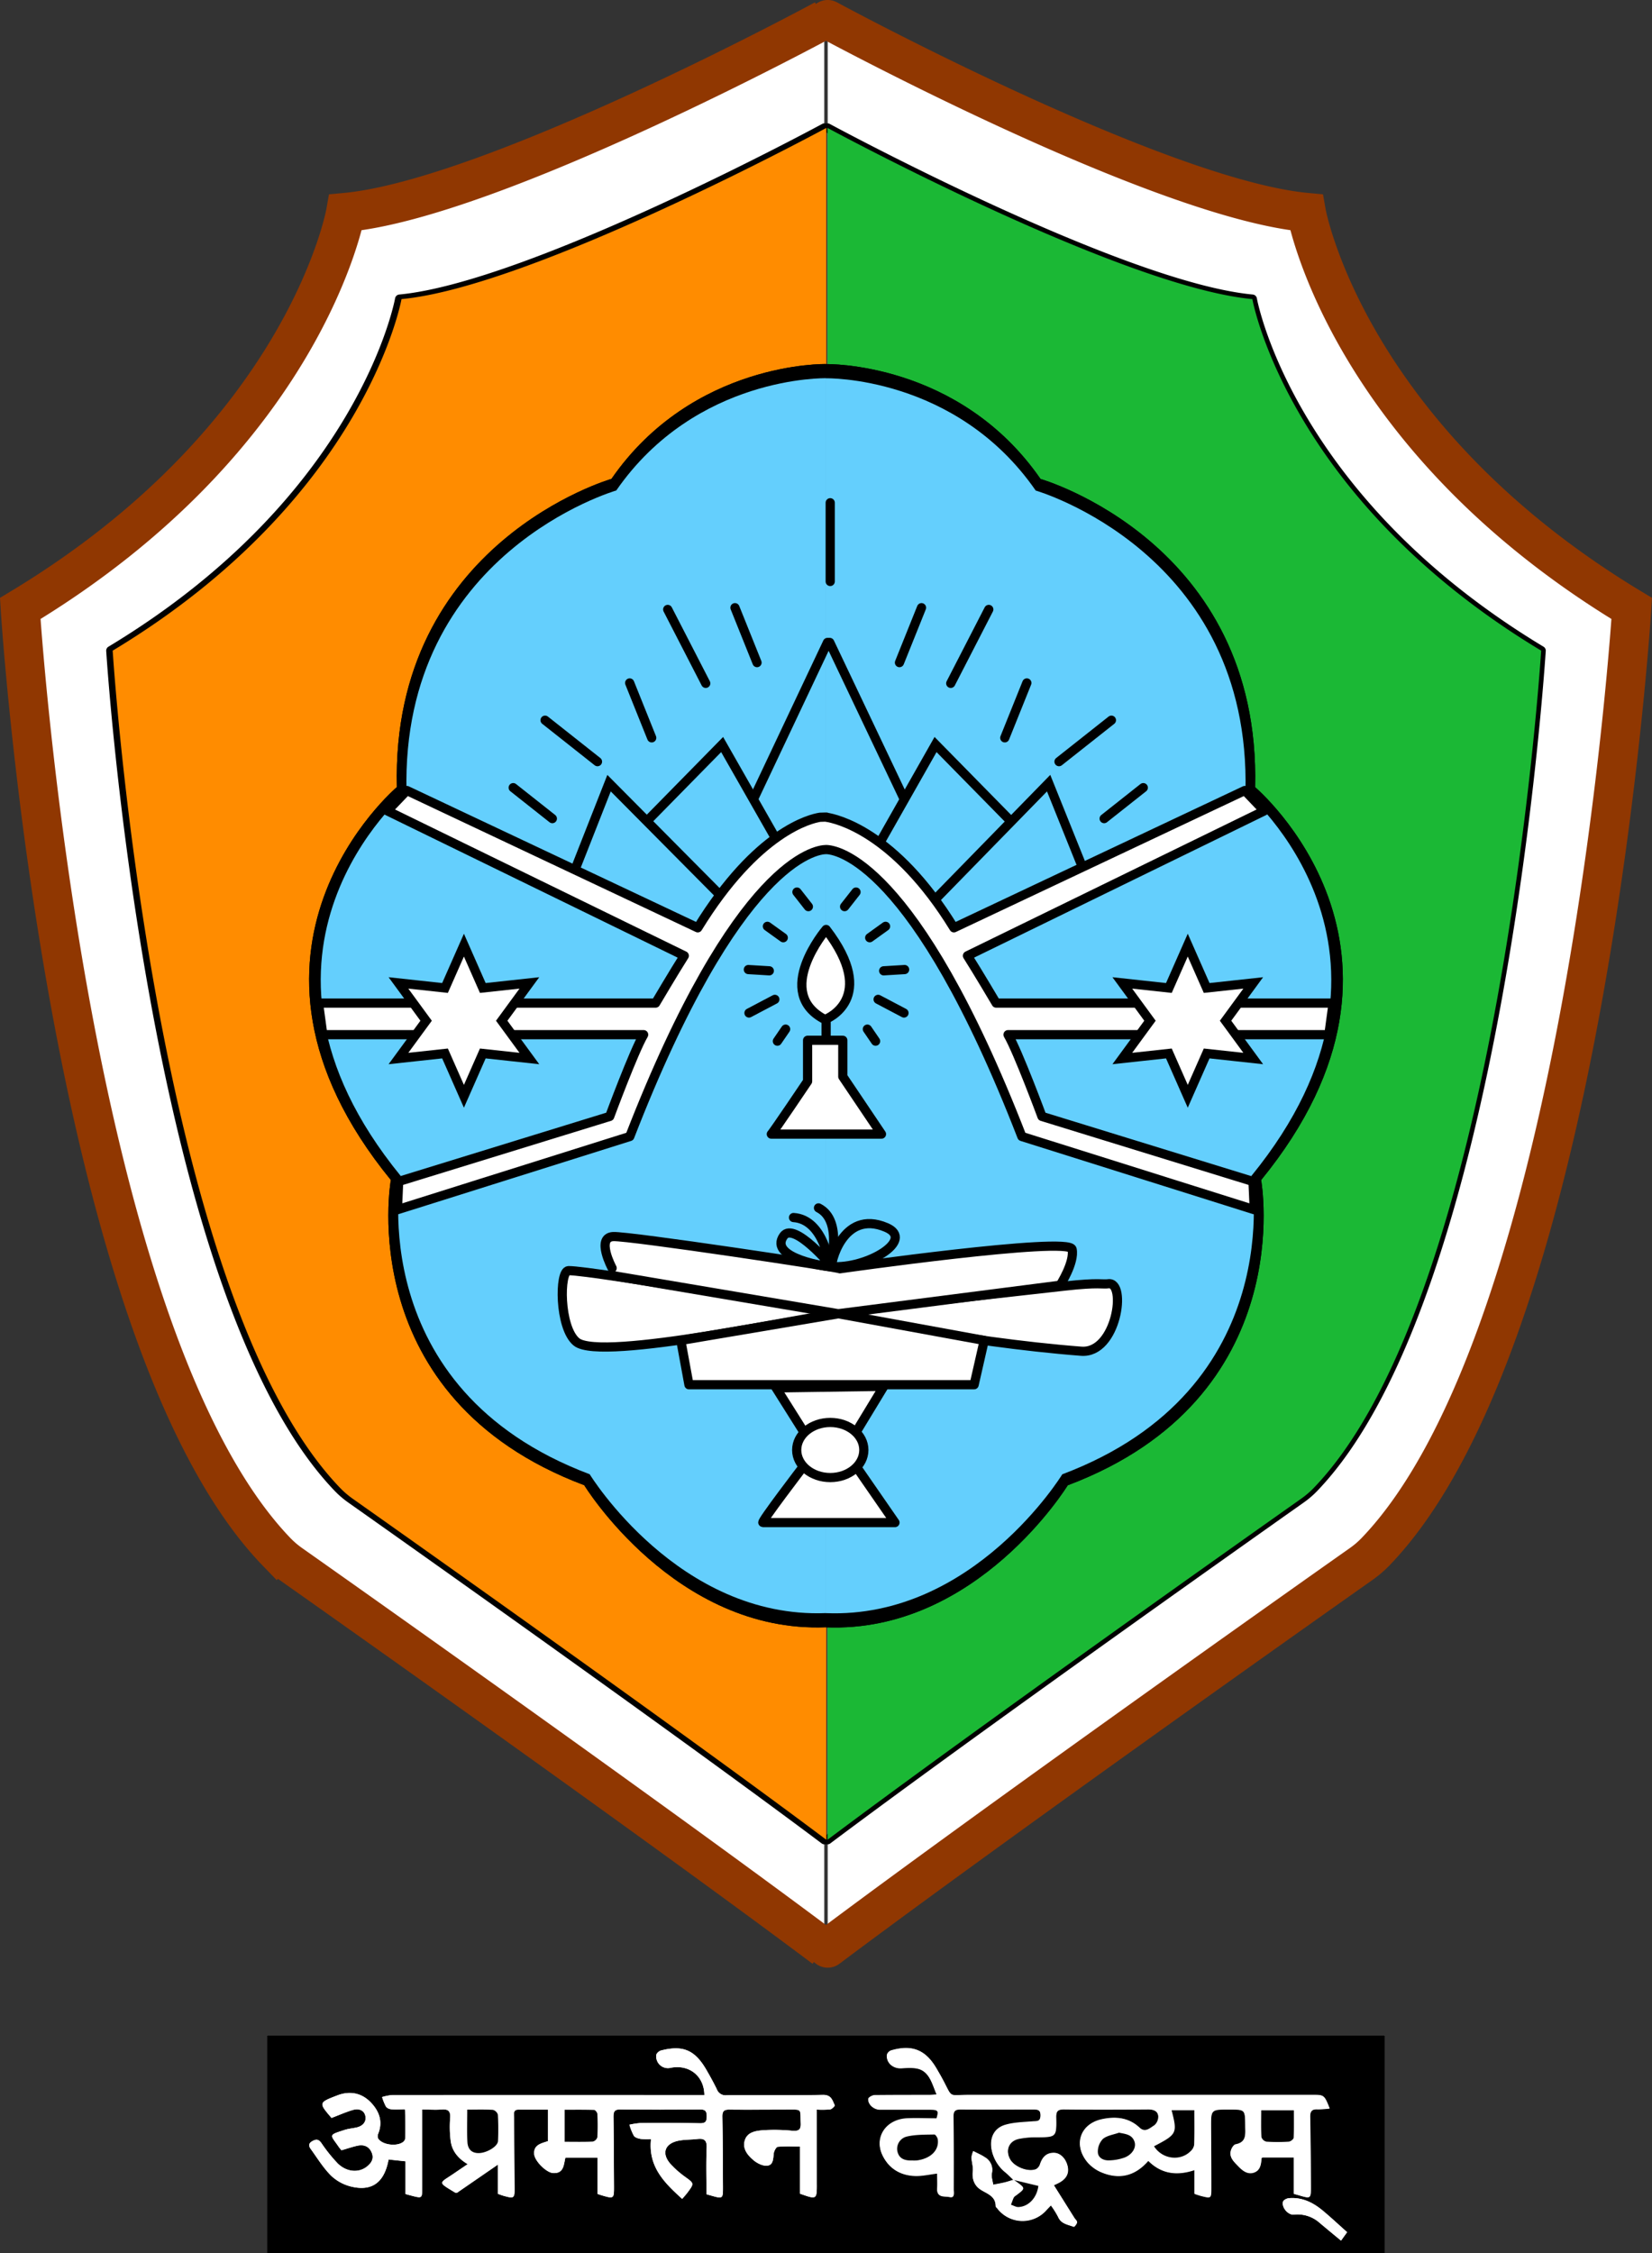 <svg xmlns="http://www.w3.org/2000/svg" viewBox="0 0 718.39 979.72">
  <rect x="0" y="0" width="718.39" height="979.72" fill="#333333" stroke="none"/>
  <defs>
    <style>
      .cls-12,.cls-8,.cls-9{fill:#fff}.cls-10,.cls-9{stroke-miterlimit:10}.cls-3,.cls-8{stroke-linecap:round}.cls-10,.cls-3{fill:none}.cls-10,.cls-3,.cls-8,.cls-9{stroke:#000;stroke-width:4px}.cls-3,.cls-8{stroke-linejoin:round}.cls-6{fill:#10fefc}.cls-7{fill:#64cffd}
    </style>
  </defs>
  <g id="Layer_2" data-name="Layer 2">
    <g id="_Group_" data-name="&lt;Group&gt;">
      <path id="_Path_" data-name="&lt;Path&gt;" d="M358.44 8.5S214.69 86.37 150.3 92.36c0 0-17.22 97.33-141.5 172.2 0 0 19.75 315.35 111.63 410.35a44.34 44.34 0 0 0 6.29 5.3c23.21 16.35 160.58 113.48 231.72 166.83" stroke-miterlimit="10" stroke="#903701" stroke-width="17" fill="#fff"/>
      <path id="_Path_2" data-name="&lt;Path&gt;" d="M359.94 847.04c71.14-53.35 208.51-150.48 231.72-166.83a44.34 44.34 0 0 0 6.29-5.3c91.88-95 111.63-410.35 111.63-410.35-124.28-74.87-141.5-172.2-141.5-172.2-64.39-6-208.14-83.86-208.14-83.86" stroke-linecap="round" stroke-miterlimit="10" stroke="#903701" stroke-width="17" fill="#fff"/>
      <path id="_Path_3" data-name="&lt;Path&gt;" class="cls-3" d="M511.34 78.06s-127.6 69.11-184.75 74.43c0 0-15.29 86.39-125.6 152.85 0 0 17.53 279.92 99.08 364.23a38.72 38.72 0 0 0 5.59 4.71c20.6 14.54 142.53 100.72 205.68 148.08" transform="translate(-152.81 -22.44)"/>
      <path id="_Path_4" data-name="&lt;Path&gt;" class="cls-3" d="M512.66 822.36C575.81 775 697.74 688.82 718.34 674.28a38.72 38.72 0 0 0 5.59-4.71C805.48 585.26 823 305.34 823 305.34c-110.31-66.46-125.6-152.85-125.6-152.85-57.15-5.32-184.75-74.43-184.75-74.43" transform="translate(-152.81 -22.44)"/>
      <path id="_Path_5" data-name="&lt;Path&gt;" d="M697.41 152.49c-57.15-5.32-184.75-74.43-184.75-74.43v744.3C575.81 775 697.74 688.82 718.34 674.28a38.72 38.72 0 0 0 5.59-4.71C805.48 585.26 823 305.34 823 305.34c-110.3-66.46-125.59-152.85-125.59-152.85z" transform="translate(-152.81 -22.44)" fill="#1bb835"/>
      <path id="_Path_6" data-name="&lt;Path&gt;" d="M306.47 674.28C327.07 688.82 449 775 512.15 822.36V78.06s-127.59 69.11-184.74 74.43c0 0-15.29 86.39-125.6 152.85 0 0 17.53 279.92 99.08 364.23a39.19 39.19 0 0 0 5.58 4.71z" transform="translate(-152.81 -22.44)" fill="#ff8c00"/>
      <g id="_Group_2" data-name="&lt;Group&gt;">
        <g id="_Group_3" data-name="&lt;Group&gt;">
          <path id="_Path_7" data-name="&lt;Path&gt;" d="M418.7 230.66s-95.93 27.59-93.3 134c0 0-84.1 71-2.63 170.83 0 0-17.08 94.61 84.1 132.72 0 0 39.43 64.39 105.13 61.76V180.72s-57.82-1.31-93.3 49.94z" transform="translate(-152.81 -22.44)"/>
          <path id="_Path_8" data-name="&lt;Path&gt;" d="M698.6 364.69c2.63-106.44-93.3-134-93.3-134-35.48-51.25-93.3-49.94-93.3-49.94V730c65.7 2.63 105.13-61.76 105.13-61.76 101.18-38.11 84.1-132.72 84.1-132.72 81.47-99.87-2.63-170.83-2.63-170.83z" transform="translate(-152.81 -22.44)"/>
        </g>
        <g id="_Group_4" data-name="&lt;Group&gt;">
          <path id="_Path_9" data-name="&lt;Path&gt;" class="cls-6" d="M420.8 235.7s-93.77 27-91.21 131c0 0-82.21 69.36-2.56 167 0 0-16.7 92.49 82.21 129.74 0 0 38.53 62.94 102.76 60.37V186.89s-56.52-1.28-91.2 48.81z" transform="translate(-152.81 -22.44)"/>
          <path id="_Path_10" data-name="&lt;Path&gt;" class="cls-6" d="M694.41 366.73c2.56-104-91.21-131-91.21-131-34.68-50.09-91.2-48.81-91.2-48.81v536.91c64.23 2.57 102.76-60.37 102.76-60.37C713.67 626.21 697 533.72 697 533.72c79.62-97.63-2.59-166.99-2.59-166.99z" transform="translate(-152.81 -22.44)"/>
        </g>
      </g>
      <g id="_Group_5" data-name="&lt;Group&gt;">
        <g id="_Group_6" data-name="&lt;Group&gt;">
          <path id="_Path_11" data-name="&lt;Path&gt;" d="M418.7 230.66s-95.93 27.59-93.3 134c0 0-84.1 71-2.63 170.83 0 0-17.08 94.61 84.1 132.72 0 0 39.43 64.39 105.13 61.76V180.72s-57.82-1.31-93.3 49.94z" transform="translate(-152.81 -22.44)"/>
          <path id="_Path_12" data-name="&lt;Path&gt;" d="M698.6 364.69c2.63-106.44-93.3-134-93.3-134-35.48-51.25-93.3-49.94-93.3-49.94V730c65.7 2.63 105.13-61.76 105.13-61.76 101.18-38.11 84.1-132.72 84.1-132.72 81.47-99.87-2.63-170.83-2.63-170.83z" transform="translate(-152.81 -22.44)"/>
        </g>
        <g id="_Group_7" data-name="&lt;Group&gt;">
          <path id="_Path_13" data-name="&lt;Path&gt;" class="cls-7" d="M420.8 235.7s-93.77 27-91.21 131c0 0-82.21 69.36-2.56 167 0 0-16.7 92.49 82.21 129.74 0 0 38.53 62.94 102.76 60.37V186.89s-56.52-1.28-91.2 48.81z" transform="translate(-152.81 -22.44)"/>
          <path id="_Path_14" data-name="&lt;Path&gt;" class="cls-7" d="M694.41 366.73c2.56-104-91.21-131-91.21-131-34.68-50.09-91.2-48.81-91.2-48.81v536.91c64.23 2.57 102.76-60.37 102.76-60.37C713.67 626.21 697 533.72 697 533.72c79.62-97.63-2.59-166.99-2.59-166.99z" transform="translate(-152.81 -22.44)"/>
        </g>
      </g>
      <g id="_Group_8" data-name="&lt;Group&gt;">
        <path id="_Path_15" data-name="&lt;Path&gt;" class="cls-8" d="M732.54 458.58H586s-8.11-13.72-12.48-20.58l129.08-63-8.47-8.85-126.5 59.7c-25.87-42.1-51.43-47.47-55.42-48.07v-.07h-.56l-2.24.07c-4 .6-27.31 6-53.17 48.07l-126.51-59.7-8.47 8.85 129.12 63c-4.36 6.86-12.47 20.58-12.47 20.58H291.32l1.87 13.73H432.7c-4.37 7.48-14.75 35.55-14.75 35.55l-91.78 28.28-.54 12.27 101.05-31.82c46.69-120.24 81-124.69 85.25-124.76s38.56 4.52 85.25 124.76l101.06 31.82-.55-12.27-91.77-28.28s-10.39-28.07-14.76-35.55h139.51z" transform="translate(-152.81 -22.44)"/>
        <path id="_Path_16" data-name="&lt;Path&gt;" class="cls-9" d="M218.17 443.81l12.03-16.44-20.25 2.2-8.21-18.63-8.22 18.63-20.25-2.2 12.03 16.44-12.03 16.43 20.25-2.2 8.22 18.63 8.21-18.63 20.25 2.2-12.03-16.43z"/>
        <path id="_Path_17" data-name="&lt;Path&gt;" class="cls-9" d="M500.08 443.81l-12.03-16.44 20.25 2.2 8.21-18.63 8.22 18.63 20.25-2.2-12.03 16.44 12.03 16.43-20.25-2.2-8.22 18.63-8.21-18.63-20.25 2.2 12.03-16.43z"/>
      </g>
      <path id="_Path_18" data-name="&lt;Path&gt;" class="cls-10" d="M470.79 377.26l-14.78-36.75-49.56 50.76"/>
      <path id="_Path_19" data-name="&lt;Path&gt;" class="cls-10" d="M439.6 357.08l-32.77-33.36-24.37 42.96"/>
      <path id="_Path_20" data-name="&lt;Path&gt;" stroke="#000" stroke-width="4" fill="none" stroke-linecap="round" stroke-miterlimit="10" d="M393.04 347.11l-32.22-67.78"/>
      <path id="_Path_21" data-name="&lt;Path&gt;" class="cls-10" d="M250.07 378.08l14.78-37.57 48.74 49.12"/>
      <path id="_Path_22" data-name="&lt;Path&gt;" class="cls-10" d="M281.26 357.08l32.77-33.36 23.55 41.32"/>
      <path id="_Path_23" data-name="&lt;Path&gt;" class="cls-3" d="M327.82 347.11l32.02-67.78"/>
      <path id="_Path_24" data-name="&lt;Path&gt;" class="cls-3" d="M361.03 252.82v-34.23"/>
      <g id="_Group_9" data-name="&lt;Group&gt;">
        <path id="_Path_25" data-name="&lt;Path&gt;" class="cls-3" d="M391.14 288.1l9.59-23.88"/>
        <path id="_Path_26" data-name="&lt;Path&gt;" class="cls-3" d="M436.94 320.81l9.59-23.87"/>
        <path id="_Path_27" data-name="&lt;Path&gt;" class="cls-3" d="M460.52 331.16l22.79-18.02"/>
        <path id="_Path_28" data-name="&lt;Path&gt;" class="cls-3" d="M480.15 355.93l17.02-13.46"/>
        <path id="_Path_29" data-name="&lt;Path&gt;" class="cls-3" d="M413.44 297.12l16.54-32.14"/>
      </g>
      <g id="_Group_10" data-name="&lt;Group&gt;">
        <path id="_Path_30" data-name="&lt;Path&gt;" class="cls-3" d="M329.2 288.1l-9.59-23.88"/>
        <path id="_Path_31" data-name="&lt;Path&gt;" class="cls-3" d="M283.4 320.81l-9.58-23.87"/>
        <path id="_Path_32" data-name="&lt;Path&gt;" class="cls-3" d="M259.82 331.16l-22.79-18.02"/>
        <path id="_Path_33" data-name="&lt;Path&gt;" class="cls-3" d="M240.19 355.93l-17.02-13.46"/>
        <path id="_Path_34" data-name="&lt;Path&gt;" class="cls-3" d="M306.9 297.12l-16.54-32.14"/>
      </g>
      <path id="_Path_35" data-name="&lt;Path&gt;" class="cls-8" d="M488.23 515.55h47.9l-16.82-25v-15.8H504v17.84s-14.75 21.94-15.77 22.96z" transform="translate(-152.81 -22.44)"/>
      <path id="_Path_36" data-name="&lt;Path&gt;" class="cls-8" d="M512.06 474.15v-8.65s23-9 0-38.93c0 0-23.57 27.62-.28 39.27" transform="translate(-152.81 -22.44)"/>
      <g id="_Group_11" data-name="&lt;Group&gt;">
        <path id="_Path_37" data-name="&lt;Path&gt;" class="cls-3" d="M372.25 387.86l-4.97 6.34"/>
        <path id="_Path_38" data-name="&lt;Path&gt;" class="cls-3" d="M385.1 402.76l-6.9 4.96"/>
        <path id="_Path_39" data-name="&lt;Path&gt;" class="cls-3" d="M393.38 421.56l-9.11.55"/>
        <path id="_Path_40" data-name="&lt;Path&gt;" class="cls-3" d="M393.11 440.45l-11.25-5.93"/>
        <path id="_Path_41" data-name="&lt;Path&gt;" class="cls-3" d="M380.76 452.7l-3.58-5.24"/>
      </g>
      <g id="_Group_12" data-name="&lt;Group&gt;">
        <path id="_Path_42" data-name="&lt;Path&gt;" class="cls-3" d="M346.56 387.86l4.97 6.34"/>
        <path id="_Path_43" data-name="&lt;Path&gt;" class="cls-3" d="M333.71 402.76l6.9 4.96"/>
        <path id="_Path_44" data-name="&lt;Path&gt;" class="cls-3" d="M325.43 421.56l9.11.55"/>
        <path id="_Path_45" data-name="&lt;Path&gt;" class="cls-3" d="M325.7 440.45l11.25-5.93"/>
        <path id="_Path_46" data-name="&lt;Path&gt;" class="cls-3" d="M338.05 452.7l3.59-5.24"/>
      </g>
      <g id="_Group_13" data-name="&lt;Group&gt;">
        <path id="_Path_47" data-name="&lt;Path&gt;" class="cls-8" d="M484.57 684.45H542l-16.76-24.24h-23.19s-18.55 24.24-17.48 24.24z" transform="translate(-152.81 -22.44)"/>
        <path id="_Path_48" data-name="&lt;Path&gt;" class="cls-8" d="M517.41 593.66c-2.18.27 53.69 12.27 105.59 16.29 15.47 1.2 19.9-30.55 11.73-29.33-2.34.35-4-.68-18.88 1C578.71 585.74 514.8 593 514.8 593s-103.6-18.09-114.75-18.09c-4.08 0-4.13 24.8 3.45 31 10.73 8.79 101.66-11.44 113.91-12.25z" transform="translate(-152.81 -22.44)"/>
        <path id="_Path_49" data-name="&lt;Path&gt;" class="cls-8" d="M419 573.81s-7.15-13.3.44-13.71c6.9-.36 98.67 13.46 98.58 14 0 0 99.8-14.19 101-8.48s-5.22 15.64-5.22 15.64l-96.46 12.39L418.9 577" transform="translate(-152.81 -22.44)"/>
        <path id="_Path_50" data-name="&lt;Path&gt;" class="cls-8" d="M428 582.81l-4.39 19.27H299.6l-3.54-19.27 68.55-11.59L428 582.81z"/>
        <path id="_Path_51" data-name="&lt;Path&gt;" class="cls-9" d="M372.63 622.06l11.71-19.29-46.84.69 11.71 18.6"/>
        <ellipse id="_Path_52" data-name="&lt;Path&gt;" class="cls-8" cx="361.05" cy="630.46" rx="14.6" ry="11.98"/>
      </g>
      <path id="_Path_54" data-name="&lt;Path&gt;" class="cls-3" d="M514.58 573.14c-.92-.07 4.28-25.27 23.63-17 12.79 5.47-8.57 18.09-23.63 17z" transform="translate(-152.81 -22.44)"/>
      <path id="_Path_55" data-name="&lt;Path&gt;" class="cls-3" d="M508.74 547.63c11 5.57 4.91 25.49 4.91 25.49" transform="translate(-152.81 -22.44)"/>
      <path id="_Path_56" data-name="&lt;Path&gt;" class="cls-3" d="M514.58 573.14s-16.44-19.71-21-13.33c-7 9.81 20.13 13.66 20.08 13.31 0 0-2.35-20.4-15.78-21.3" transform="translate(-152.81 -22.44)"/>
    </g>
  </g>
  <g id="Layer_3" data-name="Layer 3">
    <path class="cls-12" d="M268.93 1002.17h486.14v-94.88H268.93z" transform="translate(-152.81 -22.44)"/>
    <path d="M268.93 1002.17v-94.88h486.14v94.88zm324.62-32c-1.29.38-2.57.82-3.87 1.14-1.65.39-3.33.69-5 1-.22-1.69-.87-3.45-.59-5a6.26 6.26 0 0 0-3-6.94c-1.45-1-3.09-1.65-5.06-2.69a10 10 0 0 0-.79 2.79c.09 2 .8 4.08.58 6-.41 3.56.77 6.35 3.64 8.1s6.35 2.8 6.31 7.11c0 .26.39.53.6.79a13.82 13.82 0 0 0 21.45.83l1.94-2.05a37.42 37.42 0 0 1 3.14 5c1.31 3.11 4.28 3.36 6.82 4.32.23.08 1.32-1.2 1.41-1.92s-.77-1.29-1.19-2l-8.92-14.19c1.16-.57 1.78-.83 2.36-1.15 2.69-1.5 4.3-3.61 3.67-6.86-.67-3.43-3.11-6-6-6-3.29 0-5 1.94-6 4.93a3.73 3.73 0 0 1-1.74 2.19c-3.51 1.36-9.36-1-11.26-4.26-2.24-3.88-.75-7.94 3.58-9a35.24 35.24 0 0 1 7.69-.71c8.77-.08 8.86 0 8.7-8.64-.05-2.6.58-3.53 3.36-3.49 12.16.14 24.32.11 36.48 0 2.34 0 4.27.59 4.61 2.86a5 5 0 0 1-1.64 4.13c-1.86 1.12-4 3.45-6.55 1-4.76-4.46-10.55-4.89-16.42-3.6-9.27 2.05-12.36 10.92-6.42 18.37a16.38 16.38 0 0 0 6.42 4.68c7.69 3.15 14.5 1.5 20.21-5.07 5.77 5.78 12.55 6.53 20.13 4v10.36c1.14.36 2.08.7 3 .94 4.18 1.06 4.29 1 4.28-3.49 0-8.78-.06-17.56-.12-26.34 0-7.81-.05-7.81 7.73-7.81 7.19 0 7.14 0 7.21 7.34 0 3.44.67 7-4.19 7.91-.63.11-1.28 1-1.62 1.63-1.82 3.53.69 5.7 2.75 7.84 1.8 1.89 3.94 3.72 6.81 2.69s3.06-3.61 3.26-6.14c0-.17.28-.31.38-.41h13.69v15.88l2.21.63c5.17 1.51 5.23 1.48 5.19-4-.06-10-.11-20-.31-30.06-.05-2.5.75-3.48 3.28-3.32a38.87 38.87 0 0 0 5.2-.37c-2.34-5.88-2.34-5.88-7.63-5.88H574.68c-10.06 0-7.37 1.8-12.2-7.13-.8-1.48-1.65-2.93-2.5-4.39-4.72-8.06-10.56-10.43-19.59-7.83a3 3 0 0 0-1.92 1.89c-.41 3.59 2.75 6 6.26 5.79 3-.21 6.62-.45 9 .94 3.61 2.08 4.6 6.51 6.35 10.57-1.51.09-2.39.19-3.28.19-7.88 0-15.76 0-23.64.08-1 0-2.75 1-2.8 1.64-.21 2.4 2.38 4.57 4.94 4.58h21.62c3.84 0 4.14.45 3.14 3.9-4.5 0-8.87-.25-13.21 0-9.07.64-14 8.47-10.24 16.13 2.78 5.64 7.65 8.5 13.79 8.78 3.15.15 6.35-.64 9.93-1.06 0 2.22.11 4.44 0 6.64-.26 4.1 3.29 3.13 5.23 3.59 2.47.59 1.89-1.87 1.89-3.26 0-10.58 0-21.17-.1-31.75 0-2.39.74-3.09 3.09-3.07 10.47.11 20.94.07 31.41 0 2 0 3.45 0 3.41 2.75s-1.52 2.39-3.29 2.54c-4 .34-8.13.39-11.94 1.49-5 1.44-7 5.77-6 10.91a16.72 16.72 0 0 0 6.06 9.83c1.15 1 2.18 2 3.26 3.07zM508 939.68a39.09 39.09 0 0 0 5.82-.09c.78-.12 2.12-1.51 2-1.76-1-2.2-1.52-4.62-5.15-4.55-14 .26-27.93.07-41.89.16a4 4 0 0 1-4.2-2.51c-1.41-2.93-3-5.78-4.62-8.6-5-8.56-10.14-10.79-19.68-8.36-.84.21-2 1.31-2.08 2a5.1 5.1 0 0 0 6.34 5.51c8.05-1.53 14.49 3.63 14.58 11.86H323.36a22.77 22.77 0 0 0-4.39.88 23 23 0 0 0 1.73 4.24 3.57 3.57 0 0 0 2.47 1.08c1.86.16 3.75 0 5.73 0 .09 1.34.19 2.22.19 3.11v9.12a2.72 2.72 0 0 1-.7 1.75c-2.53 2.35-9.17 1.65-11.08-1.18a2.53 2.53 0 0 1-.11-2c2.27-5.43.49-10.06-3.24-13.89-3.95-4.07-9-5-14.32-3-8.42 3.22-8.25 3.27-2.66 9.85 3.19-1.21 6.25-2.6 9.44-3.51 2.38-.68 4.82.11 5.3 2.79.44 2.49-1.21 4.21-3.7 4.83-1.75.42-3.58.53-5.28 1.08-7.44 2.4-6.31 2-2.64 7.37a18.88 18.88 0 0 0 1.2 1.49c2.56-.74 4.79-1.53 7.08-2 2.7-.58 4.93.27 6.07 3s-.14 4.57-2.15 6.15c-3.5 2.74-8.7 2.39-12.6-1.39a67.56 67.56 0 0 1-7.13-8.89c-1.17-1.6-2.15-1.82-3.9-.85-1.92 1.06-1.58 2.27-.64 3.55 2.82 3.89 5.37 8.09 8.74 11.45a19.34 19.34 0 0 0 8.68 4.75c9.18 2.26 14.55-1.82 16.34-11.76l7.36.79v14.26c1.32.36 2.4.67 3.49.94 3.54.87 3.74.73 3.75-3.06v-16.55-18.09c3.06 0 5.76.19 8.41 0 3-.27 4 .71 3.77 3.76a49.07 49.07 0 0 0 .21 9.77c.55 4.47 3.22 7.76 7.42 10.24-2.23 1.51-4 2.69-5.74 3.89-6.68 4.59-7.69 3.66.34 8.5a2.15 2.15 0 0 0 .67.1l17.89-12.32v12.75c1 .35 1.72.64 2.46.85 4.68 1.28 4.8 1.14 4.75-3.87q-.15-15.19-.18-30.4c0-1.35-.54-3.19 1.83-3.2h12.91v13.68c-3 1-6.4 1.59-6 5.76.29 3 5.34 8 8.23 8.12 4.73.24 4.56-3.68 5.33-6.7h14v15.8c.77.25 1.39.47 2 .65 5 1.45 5.15 1.37 5.13-3.74-.05-10.13-.09-20.27-.22-30.4 0-2.15.32-3.29 2.9-3.26 11.6.12 23.2.1 34.8 0 2.3 0 2.85.85 2.84 3s-.46 3-2.83 3c-8.67-.16-17.34-.14-26-.09a31.58 31.58 0 0 0-4.78.73 23.36 23.36 0 0 0 1.93 4.81c.53.79 1.95 1.19 3 1.37a28.37 28.37 0 0 0 4.46.06c-1.31 12 5.73 18.94 13.55 26 .92-1.08 1.66-1.87 2.31-2.74 3-4 2.9-4-1.06-6.85a40.78 40.78 0 0 1-6.3-5.57c-4-4.48-2.61-8.86 3.32-10.1 2.72-.57 5.59-.45 8.37-.78 3-.35 4.15.6 4 3.87-.28 6.72-.08 13.47-.08 20.15l1.89.55c5.27 1.49 5.31 1.48 5.28-3.89-.05-10.13-.06-20.26-.26-30.4 0-2.42.72-3.1 3.07-3.06 8.33.11 16.66 0 25 0 6.81 0 5.78-.57 6 5.93.13 3.11-1.16 3.47-3.82 3.26a78.47 78.47 0 0 0-12.45-.22c-3.28.27-7.16.74-8.14 4.76-.87 3.56 1.52 6.29 4 8.36 1.56 1.29 3.92 2.46 5.8 2.29 2.77-.25 2.6-3.09 2.9-5.36.14-1.05 1.06-2.77 1.75-2.84 3.18-.3 6.39-.13 9.66-.13v20.51c7.35 2.62 7.35 2.62 7.3-4.76v-5.07zM738.62 993c-3.7-3.29-7.06-6.44-10.59-9.39-4.25-3.54-9-5.9-14.75-5.4-.91.08-2.31.78-2.52 1.48-.75 2.46 2.18 5.91 4.69 5.66a14.43 14.43 0 0 1 11.21 3.57c3 2.52 6 5 9.31 7.74.91-1.28 1.66-2.33 2.65-3.66z" transform="translate(-152.81 -22.44)"/>
    <path class="cls-12" d="M508 939.68v31.8c.05 7.38.05 7.38-7.3 4.76v-20.51c-3.27 0-6.48-.17-9.66.13-.69.07-1.61 1.79-1.75 2.84-.3 2.27-.13 5.11-2.9 5.36-1.88.17-4.24-1-5.8-2.29-2.5-2.07-4.89-4.8-4-8.36 1-4 4.86-4.49 8.14-4.76a78.47 78.47 0 0 1 12.45.22c2.66.21 4-.15 3.82-3.26-.27-6.5.76-5.91-6-5.93-8.34 0-16.67.07-25 0-2.35 0-3.11.64-3.07 3.06.2 10.14.21 20.27.26 30.4 0 5.37 0 5.38-5.28 3.89l-1.89-.55c0-6.68-.2-13.43.08-20.15.13-3.27-1-4.22-4-3.87-2.78.33-5.65.21-8.37.78-5.93 1.24-7.36 5.62-3.32 10.1a40.78 40.78 0 0 0 6.3 5.57c4 2.9 4 2.82 1.06 6.85-.65.87-1.39 1.66-2.31 2.74-7.82-7.07-14.86-14.05-13.55-26a28.37 28.37 0 0 1-4.46-.06c-1.08-.18-2.5-.58-3-1.37a23.36 23.36 0 0 1-1.93-4.81 31.58 31.58 0 0 1 4.78-.73c8.67-.05 17.34-.07 26 .09 2.37 0 2.82-.86 2.83-3s-.54-3-2.84-3c-11.6.09-23.2.11-34.8 0-2.58 0-2.93 1.11-2.9 3.26.13 10.13.17 20.27.22 30.4 0 5.11-.11 5.19-5.13 3.74-.62-.18-1.24-.4-2-.65v-15.8h-14c-.77 3-.6 6.94-5.33 6.7-2.89-.15-7.94-5.11-8.23-8.12-.4-4.17 3-4.73 6-5.76v-13.7h-12.91c-2.37 0-1.84 1.85-1.83 3.2q0 15.2.18 30.4c.05 5-.07 5.15-4.75 3.87-.74-.21-1.46-.5-2.46-.85v-12.74l-17.89 12.32a2.15 2.15 0 0 1-.67-.1c-8-4.84-7-3.91-.34-8.5 1.75-1.2 3.51-2.38 5.74-3.89-4.2-2.48-6.87-5.77-7.42-10.24a49.07 49.07 0 0 1-.21-9.77c.23-3-.79-4-3.77-3.76-2.65.24-5.35 0-8.41 0v18.09c0 5.51.05 11 0 16.55 0 3.79-.21 3.93-3.75 3.06-1.09-.27-2.17-.58-3.49-.94v-14.21l-7.36-.79c-1.79 9.94-7.16 14-16.34 11.76a19.34 19.34 0 0 1-8.68-4.75c-3.37-3.36-5.92-7.56-8.74-11.45-.94-1.28-1.28-2.49.64-3.55 1.75-1 2.73-.75 3.9.85a67.56 67.56 0 0 0 7.13 8.89c3.9 3.78 9.1 4.13 12.6 1.39 2-1.58 3.25-3.52 2.15-6.15s-3.37-3.55-6.07-3c-2.29.49-4.52 1.28-7.08 2a18.88 18.88 0 0 1-1.2-1.49c-3.67-5.4-4.8-5 2.64-7.37 1.7-.55 3.53-.66 5.28-1.08 2.49-.62 4.14-2.34 3.7-4.83-.48-2.68-2.92-3.47-5.3-2.79-3.19.91-6.25 2.3-9.44 3.51-5.59-6.58-5.76-6.63 2.66-9.85 5.28-2 10.37-1 14.32 3 3.73 3.83 5.51 8.46 3.24 13.89a2.53 2.53 0 0 0 .11 2c1.91 2.83 8.55 3.53 11.08 1.18a2.72 2.72 0 0 0 .7-1.75c.07-3 .05-6.08 0-9.12 0-.89-.1-1.77-.19-3.11-2 0-3.87.11-5.73 0a3.57 3.57 0 0 1-2.47-1.08 23 23 0 0 1-1.73-4.24 22.77 22.77 0 0 1 4.39-.88q65.88-.07 131.76 0h4c-.09-8.23-6.53-13.39-14.58-11.86a5.1 5.1 0 0 1-6.34-5.51c0-.74 1.24-1.84 2.08-2 9.54-2.43 14.71-.2 19.68 8.36 1.63 2.82 3.21 5.67 4.62 8.6a4 4 0 0 0 4.2 2.51c14-.09 27.93.1 41.89-.16 3.63-.07 4.13 2.35 5.15 4.55.12.25-1.22 1.64-2 1.76a39.09 39.09 0 0 1-5.81.06zm-152 0c0 5-.21 9.64.08 14.21.19 2.8 1.81 4.78 5.08 4.68s8.11-2.9 8.21-5.24a112.31 112.31 0 0 0-.06-11.46 3.07 3.07 0 0 0-2.16-2.09c-3.56-.2-7.15-.08-11.15-.08zm42.35 14c4.38 0 8.32.1 12.24-.09a2.79 2.79 0 0 0 1.95-1.89 100.27 100.27 0 0 0 0-10.11c0-.63-.91-1.72-1.43-1.74-4.22-.14-8.44-.08-12.78-.08zM593.47 970.25c-1.08-1-2.11-2.12-3.26-3.07a16.72 16.72 0 0 1-6.06-9.83c-1-5.14 1-9.47 6-10.91 3.81-1.1 7.94-1.15 11.94-1.49 1.77-.15 3.25.1 3.29-2.54s-1.42-2.76-3.41-2.75c-10.47 0-20.94.08-31.41 0-2.35 0-3.12.68-3.09 3.07.14 10.58.13 21.17.1 31.75 0 1.39.58 3.85-1.89 3.26-1.94-.46-5.49.51-5.23-3.59.13-2.2 0-4.42 0-6.64-3.58.42-6.78 1.21-9.93 1.06-6.14-.28-11-3.14-13.79-8.78-3.77-7.66 1.17-15.49 10.24-16.13 4.34-.3 8.71 0 13.21 0 1-3.45.7-3.89-3.14-3.9h-21.6c-2.56 0-5.15-2.18-4.94-4.58 0-.64 1.81-1.62 2.8-1.64 7.88-.13 15.76-.07 23.64-.08.89 0 1.77-.1 3.28-.19-1.75-4.06-2.74-8.49-6.35-10.57-2.41-1.39-6-1.15-9-.94-3.51.25-6.67-2.2-6.26-5.79a3 3 0 0 1 1.89-1.97c9-2.6 14.87-.23 19.59 7.83.85 1.46 1.7 2.91 2.5 4.39 4.83 8.93 2.14 7.12 12.2 7.13q74.31.12 148.64 0c5.29 0 5.29 0 7.63 5.88a38.87 38.87 0 0 1-5.2.37c-2.53-.16-3.33.82-3.28 3.32.2 10 .25 20 .31 30.06 0 5.51 0 5.54-5.19 4l-2.21-.63v-15.81H701.8c-.1.1-.37.24-.38.41-.2 2.53-.5 5.16-3.26 6.14s-5-.8-6.81-2.69c-2.06-2.14-4.57-4.31-2.75-7.84.34-.66 1-1.52 1.62-1.63 4.86-.87 4.22-4.47 4.19-7.91-.07-7.34 0-7.34-7.21-7.34-7.78 0-7.77 0-7.73 7.81.06 8.78.12 17.56.12 26.34 0 4.5-.1 4.55-4.28 3.49-1-.24-1.91-.58-3-.94V966c-7.58 2.54-14.36 1.79-20.13-4-5.71 6.57-12.52 8.22-20.21 5.07a16.38 16.38 0 0 1-6.42-4.68c-5.94-7.45-2.85-16.32 6.42-18.37 5.87-1.29 11.66-.86 16.42 3.6 2.58 2.42 4.69.09 6.55-1a5 5 0 0 0 1.64-4.13c-.34-2.27-2.27-2.88-4.61-2.86-12.16.1-24.32.13-36.48 0-2.78 0-3.41.89-3.36 3.49.16 8.61.07 8.56-8.7 8.64a35.24 35.24 0 0 0-7.69.71c-4.33 1-5.82 5.11-3.58 9 1.9 3.31 7.75 5.62 11.26 4.26a3.73 3.73 0 0 0 1.74-2.19c1-3 2.74-5 6-4.93 2.85 0 5.29 2.56 6 6 .63 3.25-1 5.36-3.67 6.86-.58.32-1.2.58-2.36 1.15l8.87 14.16c.42.67 1.25 1.36 1.19 2s-1.18 2-1.41 1.92c-2.54-1-5.51-1.21-6.82-4.32a37.42 37.42 0 0 0-3.14-5l-1.94 2.05a13.82 13.82 0 0 1-21.45-.83c-.21-.26-.6-.53-.6-.79 0-4.31-3.4-5.34-6.31-7.11s-4-4.54-3.64-8.1c.22-2-.49-4-.58-6a10 10 0 0 1 .79-2.79c2 1 3.61 1.73 5.06 2.69a6.26 6.26 0 0 1 3 6.94c-.28 1.59.37 3.35.59 5 1.66-.33 3.34-.63 5-1 1.3-.32 2.58-.76 3.88-1.16a8.32 8.32 0 0 1 .86.54c4.42 3.15 4.41 3.15.23 6.29a3.09 3.09 0 0 0-1 .9c-.47 1-.82 2.07-1.22 3.11 1.09.37 2.19 1.1 3.26 1 4.45-.23 8-4.1 8.65-9.18zm61.19-14.62c3.52 5.6 11.28 6.63 15.78 2.24a4.92 4.92 0 0 0 1.65-2.8c.17-5 .08-10 .08-15.1h-9.87c2.56 10.03 2.35 10.43-7.64 15.66zm46.6-15.63c0 4-.12 7.82.1 11.61a3 3 0 0 0 2.15 2 75.52 75.52 0 0 0 9.75 0c.76-.05 2.07-1.08 2.1-1.71.19-3.89.1-7.79.1-11.91zm-151.77 21.8a16.84 16.84 0 0 0 2 0c6-.79 9.75-4.45 9.11-9.13-.11-.8-1-2.15-1.47-2.14-4 .09-8.07 0-11.9.87a5.47 5.47 0 0 0-4.11 6.76c.88 3.18 3.51 3.72 6.37 3.64zm89.93-12.07c-2.36.84-5.14 1.2-7 2.7a7.94 7.94 0 0 0-2.24 5.75c.08 2.53 2.48 3.7 4.89 3.6a20.9 20.9 0 0 0 6.81-1.26c3.33-1.33 5.05-4.34 4.27-6.77-1-3.21-3.74-3.43-6.73-4.02z" transform="translate(-152.81 -22.44)"/>
    <path class="cls-12" d="M738.62 993c-1 1.35-1.74 2.4-2.65 3.66-3.31-2.75-6.33-5.22-9.31-7.74a14.43 14.43 0 0 0-11.21-3.57c-2.51.25-5.44-3.2-4.69-5.66.21-.7 1.61-1.4 2.52-1.48 5.72-.5 10.5 1.86 14.75 5.4 3.53 2.93 6.89 6.08 10.59 9.39z" transform="translate(-152.81 -22.44)"/>
    <path d="M356 939.7c4 0 7.58-.12 11.15.1a3.07 3.07 0 0 1 2.16 2.09 112.31 112.31 0 0 1 .06 11.46c-.1 2.34-4.8 5.14-8.21 5.24s-4.89-1.88-5.08-4.68c-.28-4.57-.08-9.17-.08-14.21zM398.36 953.67v-13.91c4.34 0 8.56-.06 12.78.08.52 0 1.4 1.11 1.43 1.74a100.27 100.27 0 0 1 0 10.11 2.79 2.79 0 0 1-1.95 1.89c-3.94.19-7.88.09-12.26.09zM654.66 955.63c10-5.23 10.2-5.64 7.64-15.66h9.87c0 5.07.09 10.09-.08 15.1a4.92 4.92 0 0 1-1.65 2.8c-4.5 4.39-12.26 3.36-15.78-2.24zM701.26 940h14.2c0 4.12.09 8-.1 11.91 0 .63-1.34 1.66-2.1 1.71a75.52 75.52 0 0 1-9.75 0 3 3 0 0 1-2.15-2c-.22-3.83-.1-7.62-.1-11.62zM549.49 961.8c-2.86.08-5.47-.46-6.36-3.65a5.47 5.47 0 0 1 4.11-6.76c3.83-.89 7.92-.78 11.9-.87.49 0 1.36 1.34 1.47 2.14.64 4.68-3.07 8.34-9.11 9.13a16.84 16.84 0 0 1-2.01.01zM639.42 949.73c3 .59 5.73.81 6.77 4 .78 2.43-.94 5.44-4.27 6.77a20.9 20.9 0 0 1-6.81 1.26c-2.41.1-4.81-1.07-4.89-3.6a7.94 7.94 0 0 1 2.24-5.75c1.82-1.48 4.6-1.84 6.96-2.68zM593.47 970.25l10.88 2.62c-.62 5.08-4.2 9-8.65 9.18-1.07.06-2.17-.67-3.26-1 .4-1 .75-2.11 1.22-3.11a3.09 3.09 0 0 1 1-.9c4.18-3.14 4.19-3.14-.23-6.29a8.32 8.32 0 0 0-.86-.54.57.57 0 0 1-.1.04z" transform="translate(-152.81 -22.44)"/>
  </g>
</svg>
